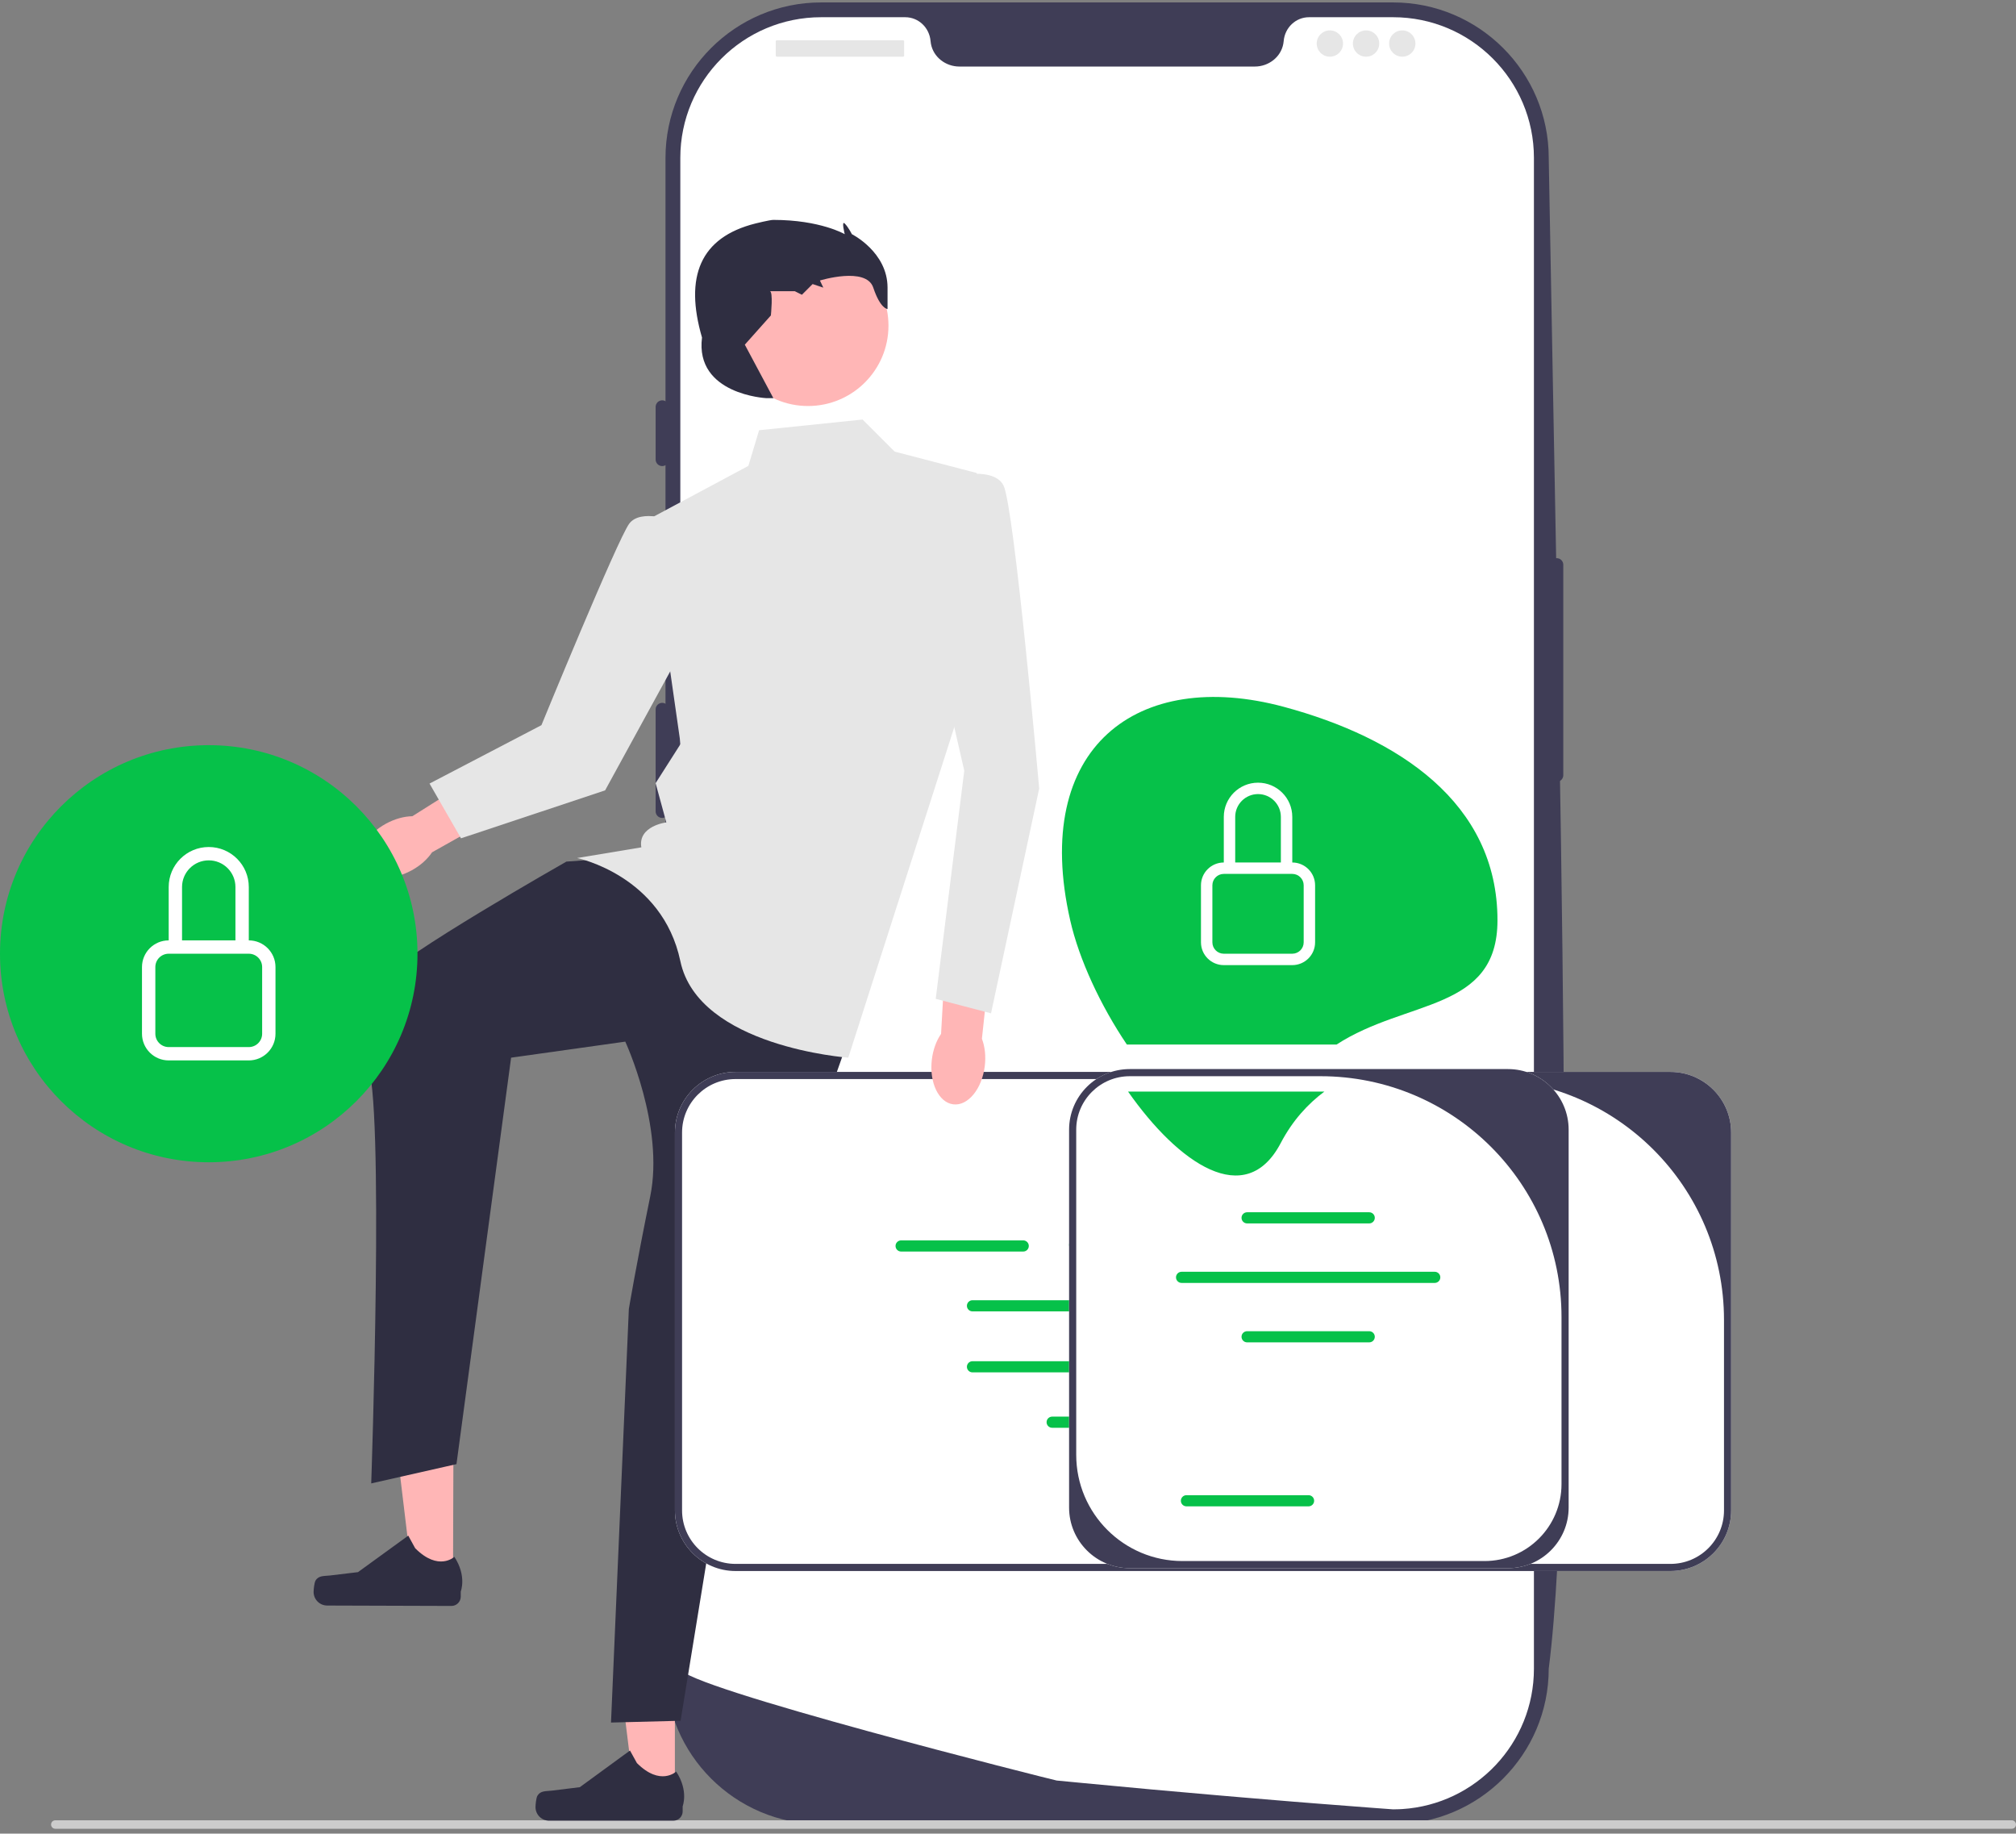 <svg width="276" height="251" viewBox="0 0 276 251" fill="none" xmlns="http://www.w3.org/2000/svg">
<rect x="0" y="0" width="276" height="251" fill="#808080" stroke="none"/>
<g clip-path="url(#clip0_929_19899)">
<path d="M190.727 249.704H112.413C100.667 249.704 91.11 240.157 91.11 228.423V21.613C91.11 9.88 100.667 0.333 112.413 0.333H190.727C202.473 0.333 212.029 9.88 212.029 21.613C213.487 104.662 215.973 197.663 212.029 228.423C212.029 240.157 202.473 249.704 190.727 249.704L190.727 249.704Z" fill="#3F3D56"/>
<path d="M213.121 76.405C212.624 76.405 212.22 76.808 212.22 77.305V106.113C212.22 106.61 212.624 107.013 213.121 107.013C213.618 107.013 214.022 106.61 214.022 106.113V77.305C214.022 76.808 213.618 76.405 213.121 76.405Z" fill="#3F3D56"/>
<path d="M210.002 21.614V228.42C210.002 238.633 202.044 246.988 191.982 247.636H191.978C191.829 247.645 191.681 247.654 191.527 247.658C191.261 247.672 190.996 247.676 190.725 247.676C190.725 247.676 189.734 247.604 187.923 247.469C186.093 247.334 183.43 247.132 180.109 246.866C179.113 246.79 178.063 246.704 176.955 246.614C174.747 246.434 172.323 246.236 169.723 246.011C168.687 245.925 167.614 245.831 166.519 245.736C160.923 245.255 154.655 244.692 148.045 244.053C146.927 243.949 145.801 243.841 144.665 243.729C144.368 243.697 93.139 230.833 93.139 228.42V21.614C93.139 10.977 101.768 2.357 112.415 2.357H123.923C125.762 2.357 127.24 3.789 127.398 5.621C127.411 5.742 127.425 5.864 127.447 5.985C127.781 7.826 129.47 9.109 131.345 9.109H171.796C173.67 9.109 175.36 7.826 175.693 5.985C175.716 5.864 175.729 5.742 175.743 5.621C175.901 3.789 177.379 2.357 179.217 2.357H190.725C201.373 2.357 210.002 10.977 210.002 21.614H210.002Z" fill="white"/>
<path d="M90.66 54.799C90.163 54.799 89.759 55.203 89.759 55.699V62.901C89.759 63.398 90.163 63.801 90.66 63.801C91.157 63.801 91.561 63.398 91.561 62.901V55.699C91.561 55.203 91.157 54.799 90.66 54.799Z" fill="#3F3D56"/>
<path d="M90.66 76.405C90.163 76.405 89.759 76.808 89.759 77.305V91.259C89.759 91.755 90.163 92.159 90.66 92.159C91.157 92.159 91.561 91.755 91.561 91.259V77.305C91.561 76.808 91.157 76.405 90.66 76.405V76.405Z" fill="#3F3D56"/>
<path d="M90.66 96.21C90.163 96.21 89.759 96.614 89.759 97.111V111.065C89.759 111.561 90.163 111.965 90.66 111.965C91.157 111.965 91.561 111.561 91.561 111.065V97.111C91.561 96.614 91.157 96.21 90.66 96.21Z" fill="#3F3D56"/>
<path d="M123.628 5.51H106.358C106.274 5.51 106.206 5.578 106.206 5.661V7.609C106.206 7.693 106.274 7.761 106.358 7.761H123.628C123.711 7.761 123.779 7.693 123.779 7.609V5.661C123.779 5.578 123.711 5.51 123.628 5.51Z" fill="#E6E6E6"/>
<path d="M182.064 7.761C183.06 7.761 183.866 6.954 183.866 5.96C183.866 4.966 183.06 4.16 182.064 4.16C181.069 4.16 180.262 4.966 180.262 5.96C180.262 6.954 181.069 7.761 182.064 7.761Z" fill="#E6E6E6"/>
<path d="M187.021 7.761C188.017 7.761 188.824 6.954 188.824 5.96C188.824 4.966 188.017 4.16 187.021 4.16C186.026 4.16 185.219 4.966 185.219 5.96C185.219 6.954 186.026 7.761 187.021 7.761Z" fill="#E6E6E6"/>
<path d="M191.977 7.761C192.973 7.761 193.78 6.954 193.78 5.96C193.78 4.966 192.973 4.16 191.977 4.16C190.982 4.16 190.175 4.966 190.175 5.96C190.175 6.954 190.982 7.761 191.977 7.761Z" fill="#E6E6E6"/>
<path d="M6.992 249.753C6.992 250.075 7.251 250.333 7.574 250.333H275.418C275.741 250.333 276 250.075 276 249.753C276 249.431 275.741 249.172 275.418 249.172H7.574C7.251 249.172 6.992 249.431 6.992 249.753Z" fill="#CCCCCC"/>
<path d="M92.394 245.939L86.901 245.938L84.288 224.774L92.395 224.774L92.394 245.939Z" fill="#FFB6B6"/>
<path d="M73.575 245.814C73.404 246.102 73.314 247.031 73.314 247.365C73.314 248.394 74.148 249.227 75.178 249.227H92.188C92.89 249.227 93.46 248.659 93.46 247.957V247.25C93.46 247.25 94.301 245.123 92.569 242.503C92.569 242.503 90.415 244.555 87.198 241.341L86.249 239.624L79.381 244.641L75.575 245.109C74.742 245.212 74.003 245.093 73.575 245.814H73.575V245.814H73.575Z" fill="#2F2E41"/>
<path d="M62.018 216.542L56.525 216.524L53.98 195.352L62.086 195.378L62.018 216.542Z" fill="#FFB6B6"/>
<path d="M43.2 216.358C43.028 216.645 42.935 217.574 42.934 217.908C42.93 218.937 43.762 219.773 44.792 219.777L61.802 219.831C62.504 219.833 63.076 219.266 63.078 218.564L63.08 217.857C63.08 217.857 63.928 215.733 62.204 213.107C62.204 213.107 60.044 215.152 56.837 211.928L55.894 210.208L49.01 215.204L45.202 215.66C44.369 215.76 43.631 215.639 43.2 216.358H43.2V216.358Z" fill="#2F2E41"/>
<path d="M84.382 117.453L77.543 117.941C77.543 117.941 54.39 131.091 52.436 134.019C50.482 136.947 47.795 141.095 50.238 145.487C52.68 149.879 50.821 203.058 50.821 203.058L62.493 200.42L69.972 144.781L85.604 142.585C85.604 142.585 90.977 154.166 89.023 163.748C87.069 173.329 86.092 179.185 86.092 179.185L83.65 235.793L93.176 235.549L101.725 183.089L116.38 141.609L97.328 119.161L84.382 117.453Z" fill="#2F2E41"/>
<path d="M52.847 112.746C50.066 114.262 48.594 116.925 49.56 118.693C50.526 120.461 53.564 120.665 56.345 119.148C57.563 118.485 58.529 117.601 59.15 116.669L70.854 110.097L67.65 104.676L56.452 111.73C55.331 111.748 54.065 112.082 52.847 112.746H52.847Z" fill="#FFB6B6"/>
<path d="M118.09 57.429L103.923 58.893L102.457 63.773L88.779 71.093L93.176 101.837L89.756 107.205L91.222 112.573C91.222 112.573 87.313 113.061 87.802 115.989L79.009 117.453C79.009 117.453 90.671 119.832 93.145 131.574C95.618 143.317 116.135 144.781 116.135 144.781L132.256 94.517L133.722 64.749L122.486 61.821L118.09 57.429Z" fill="#E6E6E6"/>
<path d="M92.318 71.321C92.318 71.321 87.73 69.576 86.149 71.677C84.568 73.777 74.125 99.266 74.125 99.266L58.804 107.259L63.112 114.754L82.842 108.192L95.859 84.41L92.318 71.321Z" fill="#E6E6E6"/>
<path d="M237 155.028V206.756C237 211.33 233.275 215.052 228.695 215.052H100.706C96.127 215.052 92.401 211.33 92.401 206.756V155.028C92.401 150.454 96.127 146.732 100.706 146.732H228.695C233.275 146.732 237 150.454 237 155.028Z" fill="white"/>
<path d="M237 155.028V206.756C237 211.33 233.275 215.052 228.695 215.052H100.706C96.127 215.052 92.401 211.33 92.401 206.756V155.028C92.401 150.454 96.127 146.732 100.706 146.732H228.695C233.275 146.732 237 150.454 237 155.028ZM228.695 214.076C232.742 214.076 236.023 210.799 236.023 206.756V180.677C236.023 162.469 221.247 147.708 203.02 147.708H100.706C96.659 147.708 93.378 150.985 93.378 155.028V206.756C93.378 210.799 96.659 214.076 100.706 214.076H228.695Z" fill="#3F3D56"/>
<path d="M149.855 177.984H133.138C132.717 177.984 132.374 178.327 132.374 178.748C132.374 179.169 132.717 179.511 133.138 179.511H149.855C150.277 179.511 150.62 179.169 150.62 178.748C150.62 178.327 150.277 177.984 149.855 177.984Z" fill="#06C149"/>
<path d="M175.258 177.984H158.541C158.119 177.984 157.776 178.327 157.776 178.748C157.776 179.169 158.119 179.511 158.541 179.511H175.258C175.679 179.511 176.022 179.169 176.022 178.748C176.022 178.327 175.679 177.984 175.258 177.984Z" fill="#06C149"/>
<path d="M149.855 186.332H133.138C132.717 186.332 132.374 186.674 132.374 187.095C132.374 187.516 132.717 187.859 133.138 187.859H149.855C150.277 187.859 150.62 187.516 150.62 187.095C150.62 186.674 150.277 186.332 149.855 186.332Z" fill="#06C149"/>
<path d="M175.258 186.332H158.541C158.119 186.332 157.776 186.674 157.776 187.095C157.776 187.516 158.119 187.859 158.541 187.859H175.258C175.679 187.859 176.022 187.516 176.022 187.095C176.022 186.674 175.679 186.332 175.258 186.332Z" fill="#06C149"/>
<path d="M201.424 187.095C201.424 186.674 201.082 186.332 200.66 186.332H183.943C183.522 186.332 183.179 186.674 183.179 187.095C183.179 187.516 183.522 187.859 183.943 187.859H200.66C201.082 187.859 201.424 187.516 201.424 187.095Z" fill="#06C149"/>
<path d="M140.085 171.319C140.506 171.319 140.849 170.976 140.849 170.555C140.849 170.134 140.506 169.792 140.085 169.792H123.368C122.946 169.792 122.604 170.134 122.604 170.555C122.604 170.976 122.946 171.319 123.368 171.319H140.085Z" fill="#06C149"/>
<path d="M189.316 171.008H206.033C206.455 171.008 206.797 170.666 206.797 170.245C206.797 169.824 206.455 169.481 206.033 169.481H189.316C188.895 169.481 188.552 169.824 188.552 170.245C188.552 170.666 188.895 171.008 189.316 171.008Z" fill="#06C149"/>
<path d="M147.128 171.169H181.786C182.207 171.169 182.55 170.826 182.55 170.405C182.55 169.984 182.207 169.642 181.786 169.642H147.128C146.706 169.642 146.363 169.984 146.363 170.405C146.363 170.826 146.706 171.169 147.128 171.169Z" fill="#06C149"/>
<path d="M160.764 193.916H144.047C143.625 193.916 143.282 194.259 143.282 194.68C143.282 195.101 143.625 195.443 144.047 195.443H160.764C161.185 195.443 161.528 195.101 161.528 194.68C161.528 194.259 161.185 193.916 160.764 193.916Z" fill="#06C149"/>
<path d="M214.755 154.638V206.366C214.755 210.94 211.029 214.662 206.45 214.662H154.668C150.089 214.662 146.363 210.94 146.363 206.366V154.638C146.363 150.064 150.089 146.342 154.668 146.342H206.45C211.029 146.342 214.755 150.064 214.755 154.638Z" fill="white"/>
<path d="M214.755 154.638V206.366C214.755 210.94 211.029 214.662 206.45 214.662H154.668C150.089 214.662 146.363 210.94 146.363 206.366V154.638C146.363 150.064 150.089 146.342 154.668 146.342H206.45C211.029 146.342 214.755 150.064 214.755 154.638ZM203.238 213.686C209.059 213.686 213.778 208.972 213.778 203.157V180.287C213.778 162.079 199.002 147.318 180.774 147.318H154.668C150.621 147.318 147.34 150.595 147.34 154.638V199.149C147.34 207.177 153.856 213.686 161.893 213.686H203.238V213.686H203.238Z" fill="#3F3D56"/>
<path d="M187.452 167.469H170.735C170.314 167.469 169.971 167.126 169.971 166.705C169.971 166.284 170.314 165.942 170.735 165.942H187.452C187.874 165.942 188.216 166.284 188.216 166.705C188.216 167.126 187.874 167.469 187.452 167.469V167.469Z" fill="#06C149"/>
<path d="M187.452 183.75H170.735C170.314 183.75 169.971 183.407 169.971 182.986C169.971 182.565 170.314 182.223 170.735 182.223H187.452C187.874 182.223 188.216 182.565 188.216 182.986C188.216 183.407 187.874 183.75 187.452 183.75V183.75Z" fill="#06C149"/>
<path d="M179.147 206.198H162.43C162.009 206.198 161.666 205.855 161.666 205.434C161.666 205.013 162.009 204.671 162.43 204.671H179.147C179.569 204.671 179.912 205.013 179.912 205.434C179.912 205.855 179.569 206.198 179.147 206.198V206.198Z" fill="#06C149"/>
<path d="M196.423 175.615H161.764C161.343 175.615 161 175.272 161 174.851C161 174.43 161.343 174.088 161.764 174.088H196.423C196.844 174.088 197.187 174.43 197.187 174.851C197.187 175.272 196.844 175.615 196.423 175.615V175.615Z" fill="#06C149"/>
<path d="M205.012 125.974C205.012 109.838 191.359 100.961 175.763 96.756C155.768 91.366 141.124 102.274 146.514 125.974C147.736 131.346 150.658 137.62 154.275 142.986H182.977C192.564 136.751 205.012 138.499 205.012 125.974H205.012Z" fill="#06C149"/>
<path d="M175.333 156.479C176.966 153.37 179.036 151.127 181.316 149.419H154.434C161.353 159.292 170.528 165.629 175.333 156.479Z" fill="#06C149"/>
<path d="M172.231 108.699C173.957 108.699 175.356 110.097 175.356 111.821V118.064H169.106V111.821C169.106 110.097 170.505 108.699 172.231 108.699ZM176.919 118.064V111.821C176.919 109.235 174.82 107.139 172.231 107.139C169.642 107.139 167.544 109.235 167.544 111.821V118.064C165.818 118.064 164.419 119.462 164.419 121.186V128.99C164.419 130.714 165.818 132.112 167.544 132.112H176.919C178.644 132.112 180.043 130.714 180.043 128.99V121.186C180.043 119.462 178.644 118.064 176.919 118.064H176.919ZM167.544 119.625H176.919C177.781 119.625 178.481 120.324 178.481 121.186V128.99C178.481 129.852 177.781 130.551 176.919 130.551H167.544C166.681 130.551 165.981 129.852 165.981 128.99V121.186C165.981 120.324 166.681 119.625 167.544 119.625Z" fill="white"/>
<path d="M127.574 145.046C127.197 148.189 128.515 150.931 130.517 151.17C132.519 151.41 134.447 149.056 134.824 145.914C134.989 144.538 134.829 143.239 134.429 142.193L135.859 128.857L129.579 128.32L128.837 141.524C128.201 142.446 127.739 143.671 127.574 145.046Z" fill="#FFB6B6"/>
<path d="M28.578 159.099C44.361 159.099 57.156 146.317 57.156 130.551C57.156 114.784 44.361 102.003 28.578 102.003C12.795 102.003 0 114.784 0 130.551C0 146.317 12.795 159.099 28.578 159.099Z" fill="#06C149"/>
<path d="M28.578 117.771C30.596 117.771 32.233 119.406 32.233 121.422V128.725H24.922V121.422C24.922 119.406 26.559 117.771 28.578 117.771ZM34.061 128.725V121.422C34.061 118.397 31.606 115.945 28.578 115.945C25.55 115.945 23.095 118.397 23.095 121.422V128.725C21.076 128.725 19.439 130.36 19.439 132.377V141.505C19.439 143.522 21.076 145.157 23.095 145.157H34.061C36.079 145.157 37.716 143.522 37.716 141.505V132.377C37.716 130.36 36.079 128.725 34.061 128.725H34.061ZM23.095 130.551H34.061C35.07 130.551 35.888 131.368 35.888 132.377V141.505C35.888 142.514 35.07 143.331 34.061 143.331H23.095C22.085 143.331 21.267 142.514 21.267 141.505V132.377C21.267 131.368 22.085 130.551 23.095 130.551Z" fill="white"/>
<path d="M129.081 65.481C129.081 65.481 135.92 63.529 137.386 66.457C138.851 69.385 142.271 107.937 142.271 107.937L135.676 138.71L128.104 136.729L132.012 105.497L126.639 82.073L129.081 65.481Z" fill="#E6E6E6"/>
<path d="M110.623 55.578C116.706 55.578 121.636 50.652 121.636 44.576C121.636 38.5 116.706 33.575 110.623 33.575C104.541 33.575 99.61 38.5 99.61 44.576C99.61 50.652 104.541 55.578 110.623 55.578Z" fill="#FFB6B6"/>
<path d="M104.9 54.501C104.9 54.501 95.13 54.013 96.107 46.205C93.689 37.891 95.829 32.492 103.435 30.589C103.435 30.589 105.389 30.101 105.877 30.101C112.302 30.101 115.647 32.053 115.647 32.053C115.647 32.053 115.159 30.12 115.647 30.599C116.136 31.077 116.624 32.053 116.624 32.053C116.624 32.053 121.509 34.493 121.509 39.373C121.509 44.253 121.509 42.301 121.509 42.301C121.509 42.301 120.532 42.301 119.555 39.373C118.578 36.445 112.253 38.397 112.253 38.397L112.716 39.373L111.251 38.885L109.785 40.349L108.808 39.861C108.808 39.861 104.9 39.861 105.389 39.861C105.877 39.861 105.537 43.178 105.537 43.178L101.969 47.181L105.877 54.501H104.9Z" fill="#2F2E41"/>
</g>
<defs>
<clipPath id="clip0_929_19899">
<rect width="276" height="250" fill="white" transform="translate(0 0.333)"/>
</clipPath>
</defs>
</svg>
